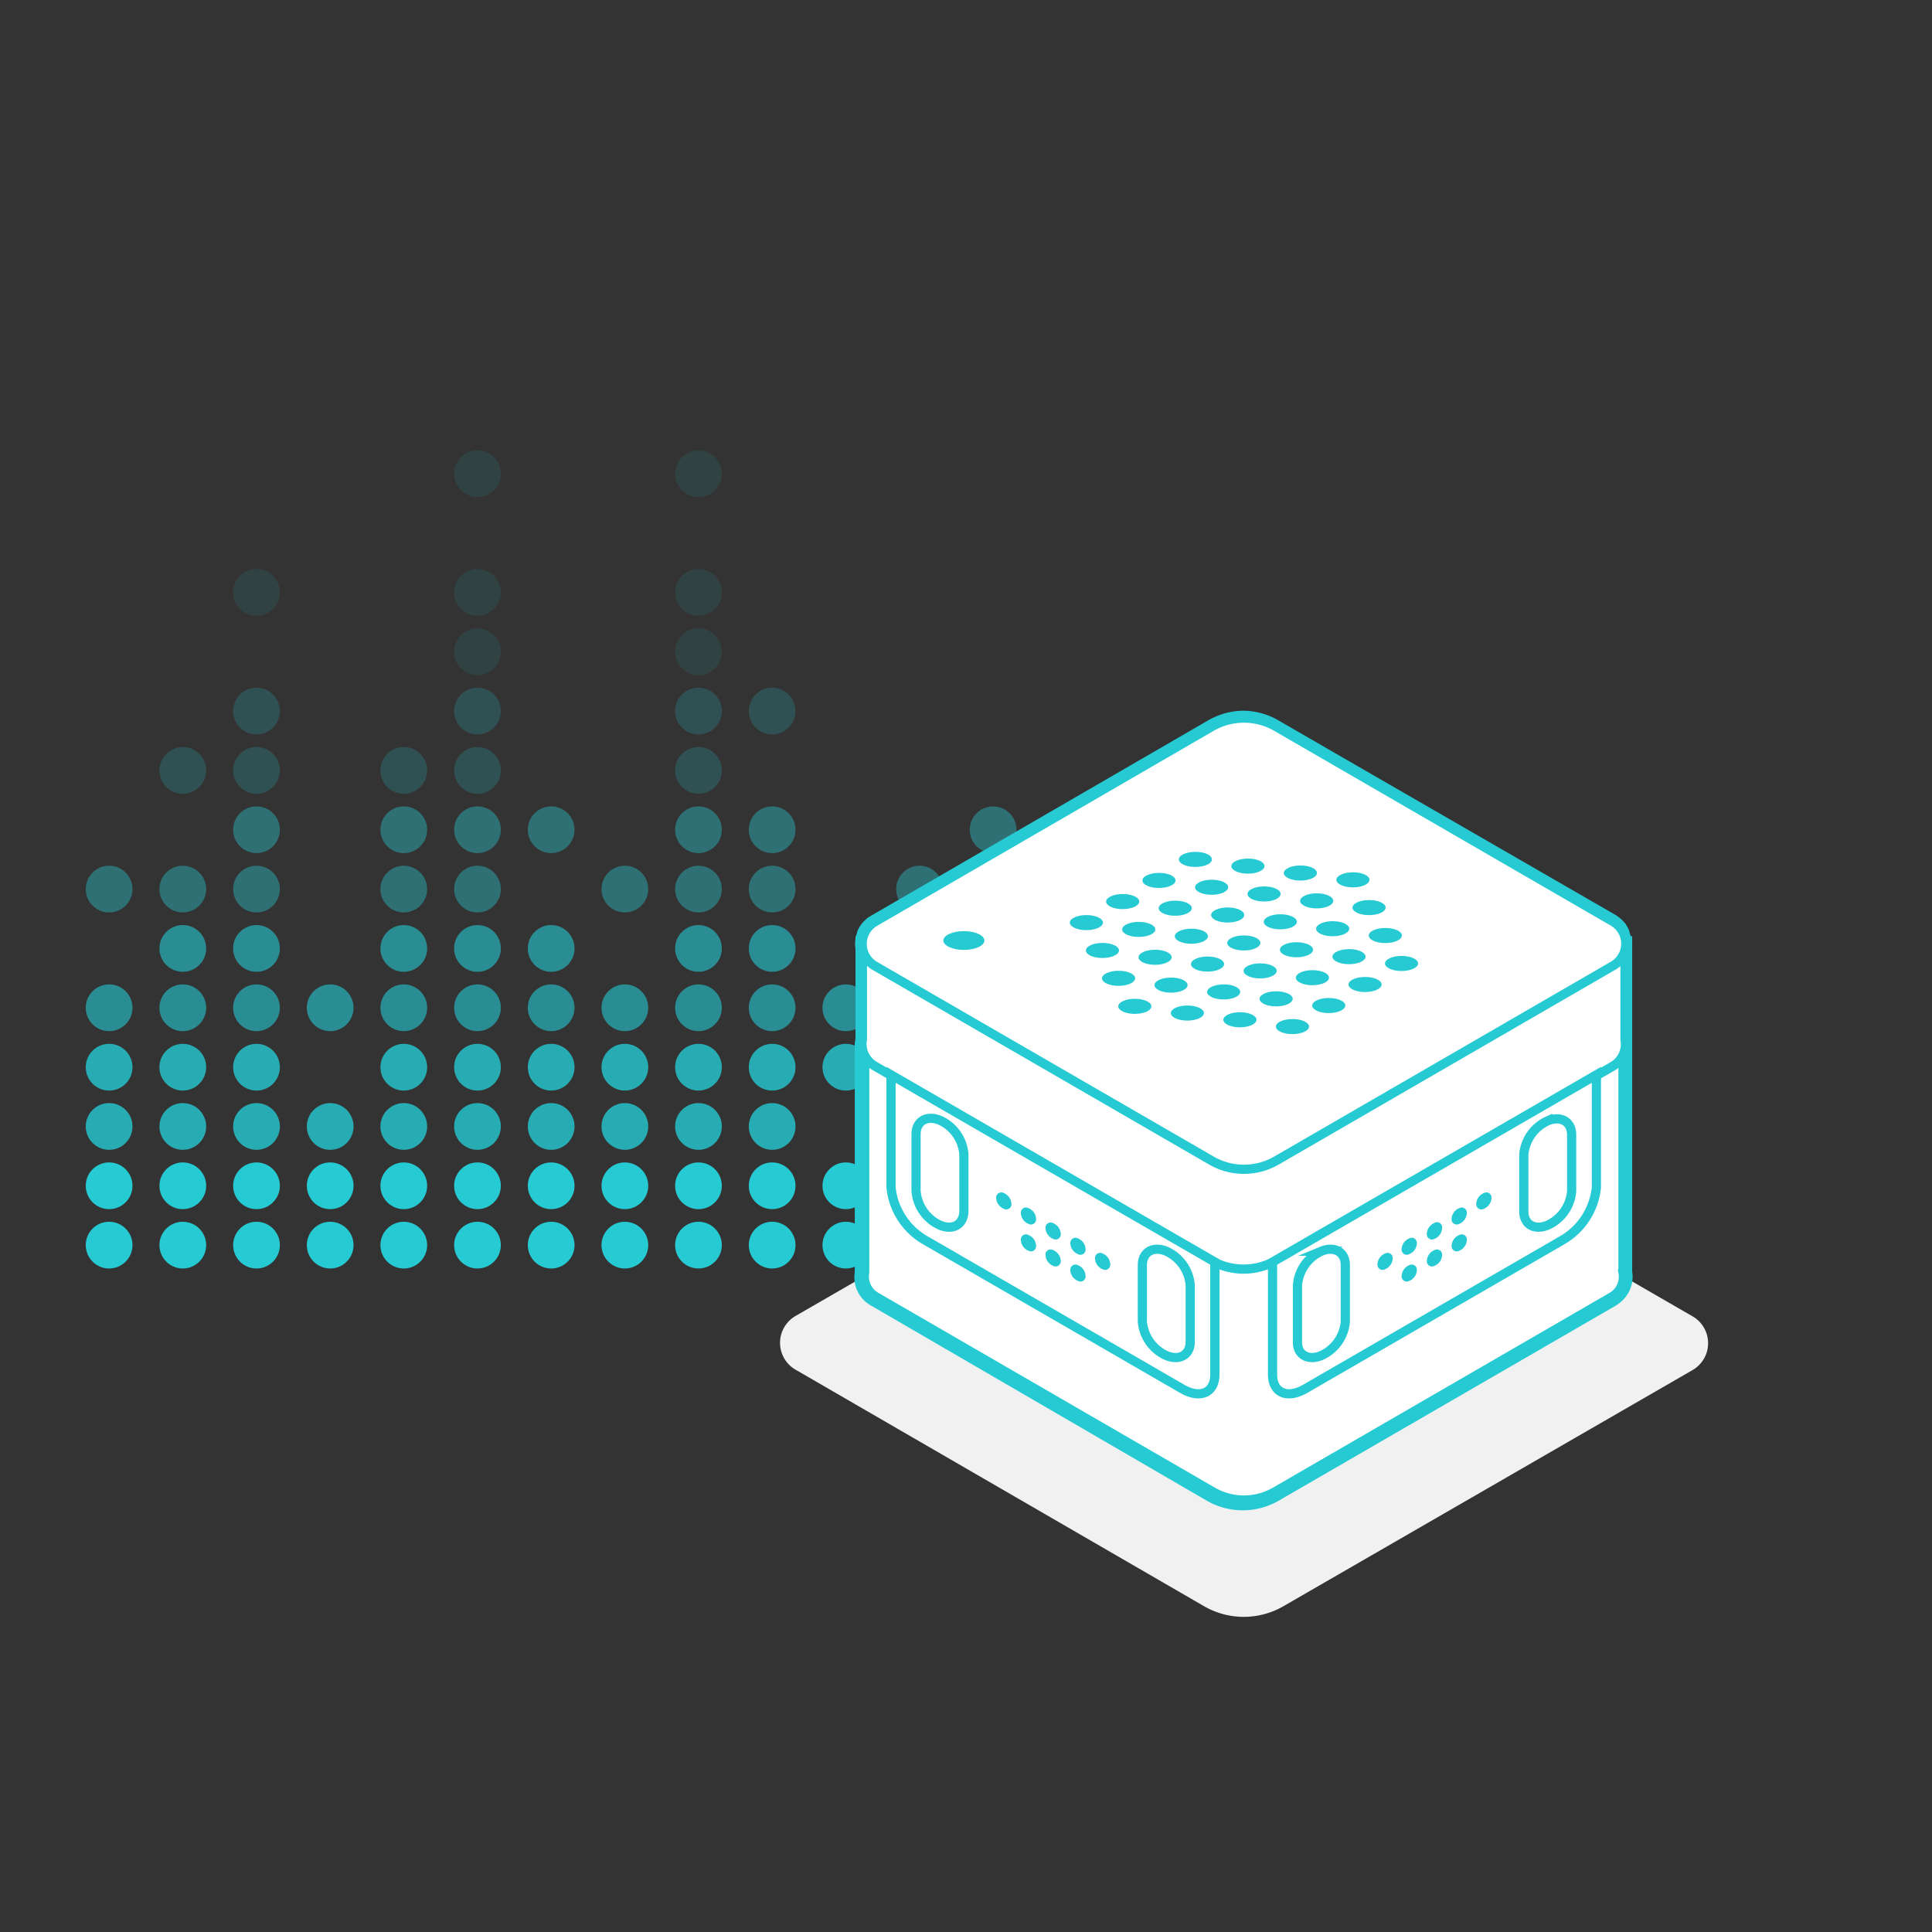 <svg id="레이어_1" data-name="레이어 1" xmlns="http://www.w3.org/2000/svg" width="210" height="210" viewBox="0 0 210 210">
  <rect x="0" y="0" width="210" height="210" fill="#333333" stroke="none"/>
  <defs>
    <style>
      .cls-1, .cls-10, .cls-11 {
        fill: #fff;
      }

      .cls-1 {
        fill-opacity: 0;
      }

      .cls-2, .cls-3, .cls-4, .cls-5, .cls-6, .cls-7 {
        fill: #26cad3;
      }

      .cls-3 {
        opacity: 0.8;
      }

      .cls-3, .cls-4, .cls-5, .cls-6, .cls-7 {
        isolation: isolate;
      }

      .cls-4 {
        opacity: 0.6;
      }

      .cls-5 {
        opacity: 0.4;
      }

      .cls-6 {
        opacity: 0.2;
      }

      .cls-7 {
        opacity: 0.1;
      }

      .cls-8 {
        fill: #f1f1f1;
      }

      .cls-9 {
        fill: none;
      }

      .cls-10, .cls-11, .cls-9 {
        stroke: #26cad3;
        stroke-miterlimit: 10;
      }

      .cls-10, .cls-9 {
        stroke-width: 1.5px;
      }
    </style>
  </defs>
  <title>helpSpeakerCustom</title>
  <rect class="cls-1" width="210" height="210"/>
  <circle class="cls-2" cx="115.96" cy="135.34" r="2.54"/>
  <circle class="cls-2" cx="115.96" cy="128.89" r="2.54"/>
  <circle class="cls-3" cx="115.96" cy="122.44" r="2.54"/>
  <circle class="cls-3" cx="115.96" cy="116" r="2.54"/>
  <circle class="cls-4" cx="115.96" cy="109.54" r="2.54"/>
  <circle class="cls-5" cx="115.96" cy="96.64" r="2.54"/>
  <circle class="cls-2" cx="107.95" cy="135.34" r="2.54"/>
  <circle class="cls-2" cx="107.95" cy="128.89" r="2.54"/>
  <circle class="cls-3" cx="107.95" cy="122.44" r="2.54"/>
  <circle class="cls-3" cx="107.95" cy="116" r="2.54"/>
  <circle class="cls-4" cx="107.95" cy="109.54" r="2.54"/>
  <circle class="cls-4" cx="107.95" cy="103.09" r="2.54"/>
  <circle class="cls-5" cx="107.95" cy="90.19" r="2.54"/>
  <circle class="cls-2" cx="99.95" cy="135.34" r="2.54"/>
  <circle class="cls-2" cx="99.95" cy="128.89" r="2.54"/>
  <circle class="cls-3" cx="99.95" cy="122.44" r="2.54"/>
  <circle class="cls-3" cx="99.95" cy="116" r="2.54"/>
  <circle class="cls-4" cx="99.95" cy="109.54" r="2.54"/>
  <circle class="cls-5" cx="99.95" cy="96.64" r="2.54"/>
  <circle class="cls-2" cx="91.94" cy="135.34" r="2.54"/>
  <circle class="cls-2" cx="91.94" cy="128.89" r="2.54"/>
  <circle class="cls-3" cx="91.94" cy="116" r="2.54"/>
  <circle class="cls-4" cx="91.94" cy="109.54" r="2.54"/>
  <circle class="cls-2" cx="83.93" cy="135.34" r="2.54"/>
  <circle class="cls-2" cx="83.93" cy="128.89" r="2.54"/>
  <circle class="cls-3" cx="83.93" cy="122.44" r="2.54"/>
  <circle class="cls-3" cx="83.93" cy="116" r="2.54"/>
  <circle class="cls-4" cx="83.93" cy="109.54" r="2.54"/>
  <circle class="cls-4" cx="83.93" cy="103.09" r="2.54"/>
  <circle class="cls-5" cx="83.93" cy="96.64" r="2.54"/>
  <circle class="cls-5" cx="83.93" cy="90.19" r="2.54"/>
  <circle class="cls-6" cx="83.93" cy="77.29" r="2.54"/>
  <circle class="cls-2" cx="75.92" cy="135.34" r="2.54"/>
  <circle class="cls-2" cx="75.92" cy="128.89" r="2.54"/>
  <circle class="cls-3" cx="75.92" cy="122.44" r="2.54"/>
  <circle class="cls-3" cx="75.92" cy="116" r="2.54"/>
  <circle class="cls-4" cx="75.92" cy="109.54" r="2.54"/>
  <circle class="cls-4" cx="75.92" cy="103.09" r="2.54"/>
  <circle class="cls-5" cx="75.92" cy="96.64" r="2.54"/>
  <circle class="cls-5" cx="75.92" cy="90.19" r="2.54"/>
  <circle class="cls-6" cx="75.92" cy="83.74" r="2.54"/>
  <circle class="cls-6" cx="75.92" cy="77.29" r="2.54"/>
  <circle class="cls-7" cx="75.92" cy="70.84" r="2.54"/>
  <circle class="cls-7" cx="75.92" cy="64.39" r="2.54"/>
  <circle class="cls-7" cx="75.92" cy="51.49" r="2.54"/>
  <circle class="cls-2" cx="67.92" cy="135.34" r="2.54"/>
  <circle class="cls-2" cx="67.92" cy="128.89" r="2.54"/>
  <circle class="cls-3" cx="67.92" cy="122.44" r="2.54"/>
  <circle class="cls-3" cx="67.92" cy="116" r="2.54"/>
  <circle class="cls-4" cx="67.92" cy="109.54" r="2.54"/>
  <circle class="cls-5" cx="67.92" cy="96.64" r="2.54"/>
  <circle class="cls-2" cx="59.91" cy="135.34" r="2.54"/>
  <circle class="cls-2" cx="59.91" cy="128.89" r="2.54"/>
  <circle class="cls-3" cx="59.91" cy="122.44" r="2.54"/>
  <circle class="cls-3" cx="59.91" cy="116" r="2.54"/>
  <circle class="cls-4" cx="59.91" cy="109.54" r="2.54"/>
  <circle class="cls-4" cx="59.91" cy="103.09" r="2.54"/>
  <circle class="cls-5" cx="59.91" cy="90.19" r="2.54"/>
  <circle class="cls-2" cx="51.9" cy="135.34" r="2.54"/>
  <circle class="cls-2" cx="51.9" cy="128.89" r="2.54"/>
  <circle class="cls-3" cx="51.9" cy="122.44" r="2.54"/>
  <circle class="cls-3" cx="51.9" cy="116" r="2.54"/>
  <circle class="cls-4" cx="51.9" cy="109.54" r="2.54"/>
  <circle class="cls-4" cx="51.9" cy="103.09" r="2.54"/>
  <circle class="cls-5" cx="51.9" cy="96.64" r="2.54"/>
  <circle class="cls-5" cx="51.9" cy="90.19" r="2.54"/>
  <circle class="cls-6" cx="51.9" cy="83.74" r="2.54"/>
  <circle class="cls-6" cx="51.9" cy="77.29" r="2.54"/>
  <circle class="cls-7" cx="51.9" cy="70.84" r="2.54"/>
  <circle class="cls-7" cx="51.9" cy="64.39" r="2.54"/>
  <circle class="cls-7" cx="51.9" cy="51.49" r="2.54"/>
  <circle class="cls-2" cx="43.89" cy="135.34" r="2.54"/>
  <circle class="cls-2" cx="43.89" cy="128.89" r="2.54"/>
  <circle class="cls-3" cx="43.89" cy="122.44" r="2.54"/>
  <circle class="cls-3" cx="43.89" cy="116" r="2.54"/>
  <circle class="cls-4" cx="43.89" cy="109.54" r="2.54"/>
  <circle class="cls-4" cx="43.89" cy="103.09" r="2.54"/>
  <circle class="cls-5" cx="43.89" cy="96.64" r="2.54"/>
  <circle class="cls-5" cx="43.89" cy="90.19" r="2.54"/>
  <circle class="cls-6" cx="43.89" cy="83.74" r="2.54"/>
  <circle class="cls-2" cx="35.89" cy="135.34" r="2.54"/>
  <circle class="cls-2" cx="35.89" cy="128.89" r="2.54"/>
  <circle class="cls-3" cx="35.89" cy="122.44" r="2.54"/>
  <circle class="cls-4" cx="35.89" cy="109.54" r="2.54"/>
  <circle class="cls-2" cx="27.88" cy="135.34" r="2.54"/>
  <circle class="cls-2" cx="27.88" cy="128.89" r="2.54"/>
  <circle class="cls-3" cx="27.88" cy="122.44" r="2.54"/>
  <circle class="cls-3" cx="27.88" cy="116" r="2.54"/>
  <circle class="cls-4" cx="27.88" cy="109.54" r="2.54"/>
  <circle class="cls-4" cx="27.88" cy="103.09" r="2.54"/>
  <circle class="cls-5" cx="27.88" cy="96.64" r="2.54"/>
  <circle class="cls-5" cx="27.88" cy="90.19" r="2.54"/>
  <circle class="cls-6" cx="27.88" cy="83.74" r="2.54"/>
  <circle class="cls-6" cx="27.88" cy="77.29" r="2.54"/>
  <circle class="cls-7" cx="27.88" cy="64.39" r="2.54"/>
  <circle class="cls-2" cx="19.87" cy="135.34" r="2.54"/>
  <circle class="cls-2" cx="19.87" cy="128.89" r="2.54"/>
  <circle class="cls-3" cx="19.87" cy="122.44" r="2.54"/>
  <circle class="cls-3" cx="19.87" cy="116" r="2.54"/>
  <circle class="cls-4" cx="19.87" cy="109.54" r="2.54"/>
  <circle class="cls-4" cx="19.87" cy="103.09" r="2.54"/>
  <circle class="cls-5" cx="19.87" cy="96.64" r="2.54"/>
  <circle class="cls-6" cx="19.87" cy="83.74" r="2.54"/>
  <circle class="cls-2" cx="11.86" cy="135.34" r="2.54"/>
  <circle class="cls-2" cx="11.86" cy="128.89" r="2.54"/>
  <circle class="cls-3" cx="11.86" cy="122.44" r="2.54"/>
  <circle class="cls-3" cx="11.86" cy="116" r="2.54"/>
  <circle class="cls-4" cx="11.86" cy="109.54" r="2.54"/>
  <circle class="cls-5" cx="11.86" cy="96.64" r="2.54"/>
  <path class="cls-8" d="M139.5,117.4l44.44,25.66a3.37,3.37,0,0,1,0,5.88L139.5,174.59a8.62,8.62,0,0,1-8.62,0L86.51,148.9a3.37,3.37,0,0,1,0-5.88l44.44-25.66A8.62,8.62,0,0,1,139.5,117.4Z"/>
  <path class="cls-9" d="M93.74,113v-9.9a2.81,2.81,0,0,1,.18-1.6v-0.07a2.71,2.71,0,0,1,.14-0.27l0.07-.11,0.16-.22,0.09-.11,0.21-.2,0.09-.08a2.86,2.86,0,0,1,.35-0.24h0L131.61,79a7.06,7.06,0,0,1,3.53-1h0a7.06,7.06,0,0,1,3.53,1l6,3.47,30.57,17.64a2.85,2.85,0,0,1,.35.25l0.09,0.08,0.21,0.2,0.09,0.11,0.16,0.22,0.07,0.11a2.71,2.71,0,0,1,.14.27v0.07a2.81,2.81,0,0,1,.18,1.6V113a2.83,2.83,0,0,1,0,1v24.4a2.76,2.76,0,0,1-1.34,2.9l-36.58,21.17a7.06,7.06,0,0,1-7.06,0L95,141.23a2.76,2.76,0,0,1-1.34-2.9V113.88A2.83,2.83,0,0,1,93.74,113Z"/>
  <path class="cls-10" d="M93.74,138.28V102.51h82.92v35.77a2.76,2.76,0,0,1-1.34,2.9l-36.58,21.17a7.06,7.06,0,0,1-7.06,0L95.11,141.18A2.76,2.76,0,0,1,93.74,138.28Z"/>
  <path class="cls-11" d="M93.74,103a2.76,2.76,0,0,1,1.34-2.9l36.57-21.17a7.06,7.06,0,0,1,7.06,0l36.58,21.17a2.76,2.76,0,0,1,1.34,2.9V113a2.76,2.76,0,0,1-1.34,2.9L138.7,137a7.06,7.06,0,0,1-7.06,0L95.08,115.87a2.76,2.76,0,0,1-1.34-2.9V103Z"/>
  <polygon class="cls-10" points="176.66 102.5 176.66 102.51 135.2 126.45 93.74 102.51 93.74 102.5 135.2 78.56 176.66 102.5"/>
  <path class="cls-11" d="M173.52,116.83v12.23a7.49,7.49,0,0,1-3.6,5.68l-28,16.19c-2,1.18-3.6.46-3.6-1.52V137.18Z"/>
  <path class="cls-11" d="M143.63,147.34h0a4.44,4.44,0,0,0,2.6-3.69v-6.14c0-1.43-1.18-2.1-2.6-1.51h0a4.44,4.44,0,0,0-2.6,3.69v6.18C141,147.27,142.2,147.94,143.63,147.34Z"/>
  <path class="cls-11" d="M168.23,133.17h0a4.44,4.44,0,0,0,2.6-3.69v-6.14c0-1.43-1.18-2.1-2.6-1.51h0a4.44,4.44,0,0,0-2.6,3.69v6.14C165.63,133.1,166.79,133.77,168.23,133.17Z"/>
  <path class="cls-2" d="M149.72,137.43a0.56,0.56,0,0,0,.83.53,1.33,1.33,0,0,0,.83-1.18,0.56,0.56,0,0,0-.83-0.53A1.33,1.33,0,0,0,149.72,137.43Z"/>
  <path class="cls-2" d="M152.35,135.79a0.56,0.56,0,0,0,.83.53,1.33,1.33,0,0,0,.83-1.18,0.56,0.56,0,0,0-.83-0.53A1.33,1.33,0,0,0,152.35,135.79Z"/>
  <path class="cls-2" d="M155.09,134.13a0.56,0.56,0,0,0,.83.53,1.33,1.33,0,0,0,.83-1.18,0.56,0.56,0,0,0-.88-0.53A1.33,1.33,0,0,0,155.09,134.13Z"/>
  <path class="cls-2" d="M157.78,132.5a0.56,0.56,0,0,0,.83.53,1.33,1.33,0,0,0,.83-1.18,0.56,0.56,0,0,0-.83-0.53A1.33,1.33,0,0,0,157.78,132.5Z"/>
  <path class="cls-2" d="M160.46,130.86a0.56,0.56,0,0,0,.83.53,1.33,1.33,0,0,0,.83-1.18,0.56,0.56,0,0,0-.83-0.53A1.33,1.33,0,0,0,160.46,130.86Z"/>
  <path class="cls-2" d="M152.35,138.7a0.56,0.56,0,0,0,.83.53,1.33,1.33,0,0,0,.83-1.18,0.56,0.56,0,0,0-.83-0.53A1.33,1.33,0,0,0,152.35,138.7Z"/>
  <path class="cls-2" d="M155.09,137.06a0.56,0.56,0,0,0,.83.53,1.33,1.33,0,0,0,.83-1.18,0.56,0.56,0,0,0-.83-0.53A1.33,1.33,0,0,0,155.09,137.06Z"/>
  <path class="cls-2" d="M157.78,135.42a0.56,0.56,0,0,0,.83.53,1.33,1.33,0,0,0,.83-1.18,0.56,0.56,0,0,0-.83-0.53A1.33,1.33,0,0,0,157.78,135.42Z"/>
  <path class="cls-11" d="M96.85,116.83v12.23a7.49,7.49,0,0,0,3.6,5.68l28,16.19c2,1.18,3.6.46,3.6-1.52V137.18Z"/>
  <path class="cls-11" d="M126.77,147.34h0a4.44,4.44,0,0,1-2.6-3.69v-6.14c0-1.43,1.18-2.1,2.6-1.51h0a4.44,4.44,0,0,1,2.6,3.69v6.18C129.37,147.27,128.19,147.94,126.77,147.34Z"/>
  <path class="cls-11" d="M102.17,133.17h0a4.44,4.44,0,0,1-2.6-3.75v-6.14c0-1.43,1.18-2.1,2.6-1.51h0a4.44,4.44,0,0,1,2.6,3.69v6.14C104.77,133.1,103.59,133.77,102.17,133.17Z"/>
  <path class="cls-2" d="M120.68,137.43a0.56,0.56,0,0,1-.83.53,1.33,1.33,0,0,1-.83-1.18,0.56,0.56,0,0,1,.83-0.53A1.33,1.33,0,0,1,120.68,137.43Z"/>
  <path class="cls-2" d="M118,135.79a0.56,0.56,0,0,1-.83.53,1.33,1.33,0,0,1-.83-1.18,0.56,0.56,0,0,1,.83-0.53A1.33,1.33,0,0,1,118,135.79Z"/>
  <path class="cls-2" d="M115.3,134.13a0.56,0.56,0,0,1-.83.53,1.33,1.33,0,0,1-.83-1.18,0.56,0.56,0,0,1,.83-0.53A1.33,1.33,0,0,1,115.3,134.13Z"/>
  <path class="cls-2" d="M112.62,132.5a0.56,0.56,0,0,1-.83.53,1.33,1.33,0,0,1-.83-1.18,0.56,0.56,0,0,1,.83-0.53A1.33,1.33,0,0,1,112.62,132.5Z"/>
  <path class="cls-2" d="M109.94,130.86a0.56,0.56,0,0,1-.83.53,1.33,1.33,0,0,1-.83-1.18,0.56,0.56,0,0,1,.83-0.53A1.33,1.33,0,0,1,109.94,130.86Z"/>
  <path class="cls-2" d="M118,138.7a0.56,0.56,0,0,1-.83.53,1.33,1.33,0,0,1-.83-1.18,0.56,0.56,0,0,1,.83-0.53A1.33,1.33,0,0,1,118,138.7Z"/>
  <path class="cls-2" d="M115.3,137.06a0.56,0.56,0,0,1-.83.53,1.33,1.33,0,0,1-.83-1.18,0.56,0.56,0,0,1,.83-0.53A1.33,1.33,0,0,1,115.3,137.06Z"/>
  <path class="cls-2" d="M112.62,135.42a0.56,0.56,0,0,1-.83.53,1.33,1.33,0,0,1-.83-1.18,0.56,0.56,0,0,1,.83-0.53A1.33,1.33,0,0,1,112.62,135.42Z"/>
  <path class="cls-11" d="M138.74,79l36.58,21.17a2.77,2.77,0,0,1,0,4.81l-36.58,21.17a7.06,7.06,0,0,1-7.06,0L95.11,105a2.77,2.77,0,0,1,0-4.81L131.68,79A7.06,7.06,0,0,1,138.74,79Z"/>
  <ellipse class="cls-2" cx="104.77" cy="102.23" rx="2.23" ry="1.02"/>
  <ellipse class="cls-2" cx="118.08" cy="100.28" rx="1.8" ry="0.82" transform="translate(-0.17 0.21) rotate(-0.1)"/>
  <ellipse class="cls-2" cx="122.03" cy="98" rx="1.8" ry="0.82" transform="translate(-0.17 0.21) rotate(-0.1)"/>
  <ellipse class="cls-2" cx="125.98" cy="95.7" rx="1.8" ry="0.82" transform="translate(-0.17 0.22) rotate(-0.1)"/>
  <ellipse class="cls-2" cx="129.93" cy="93.41" rx="1.8" ry="0.82" transform="translate(-0.16 0.23) rotate(-0.1)"/>
  <ellipse class="cls-2" cx="119.83" cy="103.31" rx="1.8" ry="0.82" transform="translate(-0.18 0.21) rotate(-0.1)"/>
  <ellipse class="cls-2" cx="123.78" cy="101.02" rx="1.8" ry="0.82" transform="translate(-0.18 0.22) rotate(-0.1)"/>
  <ellipse class="cls-2" cx="127.74" cy="98.72" rx="1.8" ry="0.82" transform="translate(-0.17 0.22) rotate(-0.1)"/>
  <ellipse class="cls-2" cx="131.7" cy="96.44" rx="1.8" ry="0.82" transform="translate(-0.17 0.23) rotate(-0.1)"/>
  <ellipse class="cls-2" cx="135.64" cy="94.14" rx="1.8" ry="0.82" transform="translate(-0.16 0.24) rotate(-0.1)"/>
  <ellipse class="cls-2" cx="121.59" cy="106.34" rx="1.8" ry="0.82" transform="translate(-0.19 0.21) rotate(-0.1)"/>
  <ellipse class="cls-2" cx="125.55" cy="104.05" rx="1.8" ry="0.82" transform="translate(-0.18 0.22) rotate(-0.1)"/>
  <ellipse class="cls-2" cx="129.5" cy="101.76" rx="1.8" ry="0.82" transform="translate(-0.18 0.23) rotate(-0.1)"/>
  <ellipse class="cls-2" cx="133.44" cy="99.46" rx="1.8" ry="0.82" transform="translate(-0.17 0.23) rotate(-0.1)"/>
  <ellipse class="cls-2" cx="137.4" cy="97.17" rx="1.8" ry="0.82" transform="translate(-0.17 0.24) rotate(-0.1)"/>
  <ellipse class="cls-2" cx="141.35" cy="94.89" rx="1.8" ry="0.82" transform="translate(-0.17 0.25) rotate(-0.1)"/>
  <ellipse class="cls-2" cx="123.35" cy="109.38" rx="1.8" ry="0.82" transform="translate(-0.19 0.22) rotate(-0.1)"/>
  <ellipse class="cls-2" cx="127.29" cy="107.08" rx="1.8" ry="0.82" transform="translate(-0.19 0.22) rotate(-0.1)"/>
  <ellipse class="cls-2" cx="131.25" cy="104.79" rx="1.8" ry="0.82" transform="translate(-0.18 0.23) rotate(-0.1)"/>
  <ellipse class="cls-2" cx="135.2" cy="102.49" rx="1.8" ry="0.82" transform="translate(-0.18 0.24) rotate(-0.1)"/>
  <ellipse class="cls-2" cx="139.16" cy="100.2" rx="1.8" ry="0.82" transform="translate(-0.17 0.24) rotate(-0.1)"/>
  <ellipse class="cls-2" cx="143.12" cy="97.92" rx="1.8" ry="0.82" transform="translate(-0.17 0.25) rotate(-0.1)"/>
  <ellipse class="cls-2" cx="147.06" cy="95.63" rx="1.8" ry="0.82" transform="translate(-0.17 0.26) rotate(-0.1)"/>
  <ellipse class="cls-2" cx="129.06" cy="110.11" rx="1.8" ry="0.82" transform="translate(-0.19 0.23) rotate(-0.1)"/>
  <ellipse class="cls-2" cx="133.01" cy="107.82" rx="1.8" ry="0.82" transform="translate(-0.19 0.23) rotate(-0.1)"/>
  <ellipse class="cls-2" cx="136.97" cy="105.53" rx="1.8" ry="0.82" transform="translate(-0.18 0.24) rotate(-0.1)"/>
  <ellipse class="cls-2" cx="140.92" cy="103.23" rx="1.8" ry="0.82" transform="translate(-0.18 0.25) rotate(-0.1)"/>
  <ellipse class="cls-2" cx="144.86" cy="100.95" rx="1.8" ry="0.82" transform="translate(-0.18 0.25) rotate(-0.1)"/>
  <ellipse class="cls-2" cx="148.81" cy="98.65" rx="1.8" ry="0.82" transform="translate(-0.17 0.26) rotate(-0.1)"/>
  <ellipse class="cls-2" cx="134.77" cy="110.84" rx="1.8" ry="0.82" transform="translate(-0.19 0.24) rotate(-0.1)"/>
  <ellipse class="cls-2" cx="138.71" cy="108.57" rx="1.8" ry="0.82" transform="translate(-0.19 0.24) rotate(-0.1)"/>
  <ellipse class="cls-2" cx="142.66" cy="106.27" rx="1.8" ry="0.82" transform="translate(-0.19 0.25) rotate(-0.1)"/>
  <ellipse class="cls-2" cx="146.63" cy="103.98" rx="1.8" ry="0.82" transform="translate(-0.18 0.26) rotate(-0.1)"/>
  <ellipse class="cls-2" cx="150.58" cy="101.69" rx="1.8" ry="0.82" transform="translate(-0.18 0.26) rotate(-0.1)"/>
  <ellipse class="cls-2" cx="140.48" cy="111.58" rx="1.8" ry="0.82" transform="translate(-0.19 0.25) rotate(-0.1)"/>
  <ellipse class="cls-2" cx="144.43" cy="109.3" rx="1.8" ry="0.82" transform="translate(-0.19 0.25) rotate(-0.1)"/>
  <ellipse class="cls-2" cx="148.38" cy="107.01" rx="1.8" ry="0.82" transform="translate(-0.19 0.26) rotate(-0.1)"/>
  <ellipse class="cls-2" cx="152.34" cy="104.72" rx="1.8" ry="0.82" transform="translate(-0.18 0.27) rotate(-0.1)"/>
</svg>
